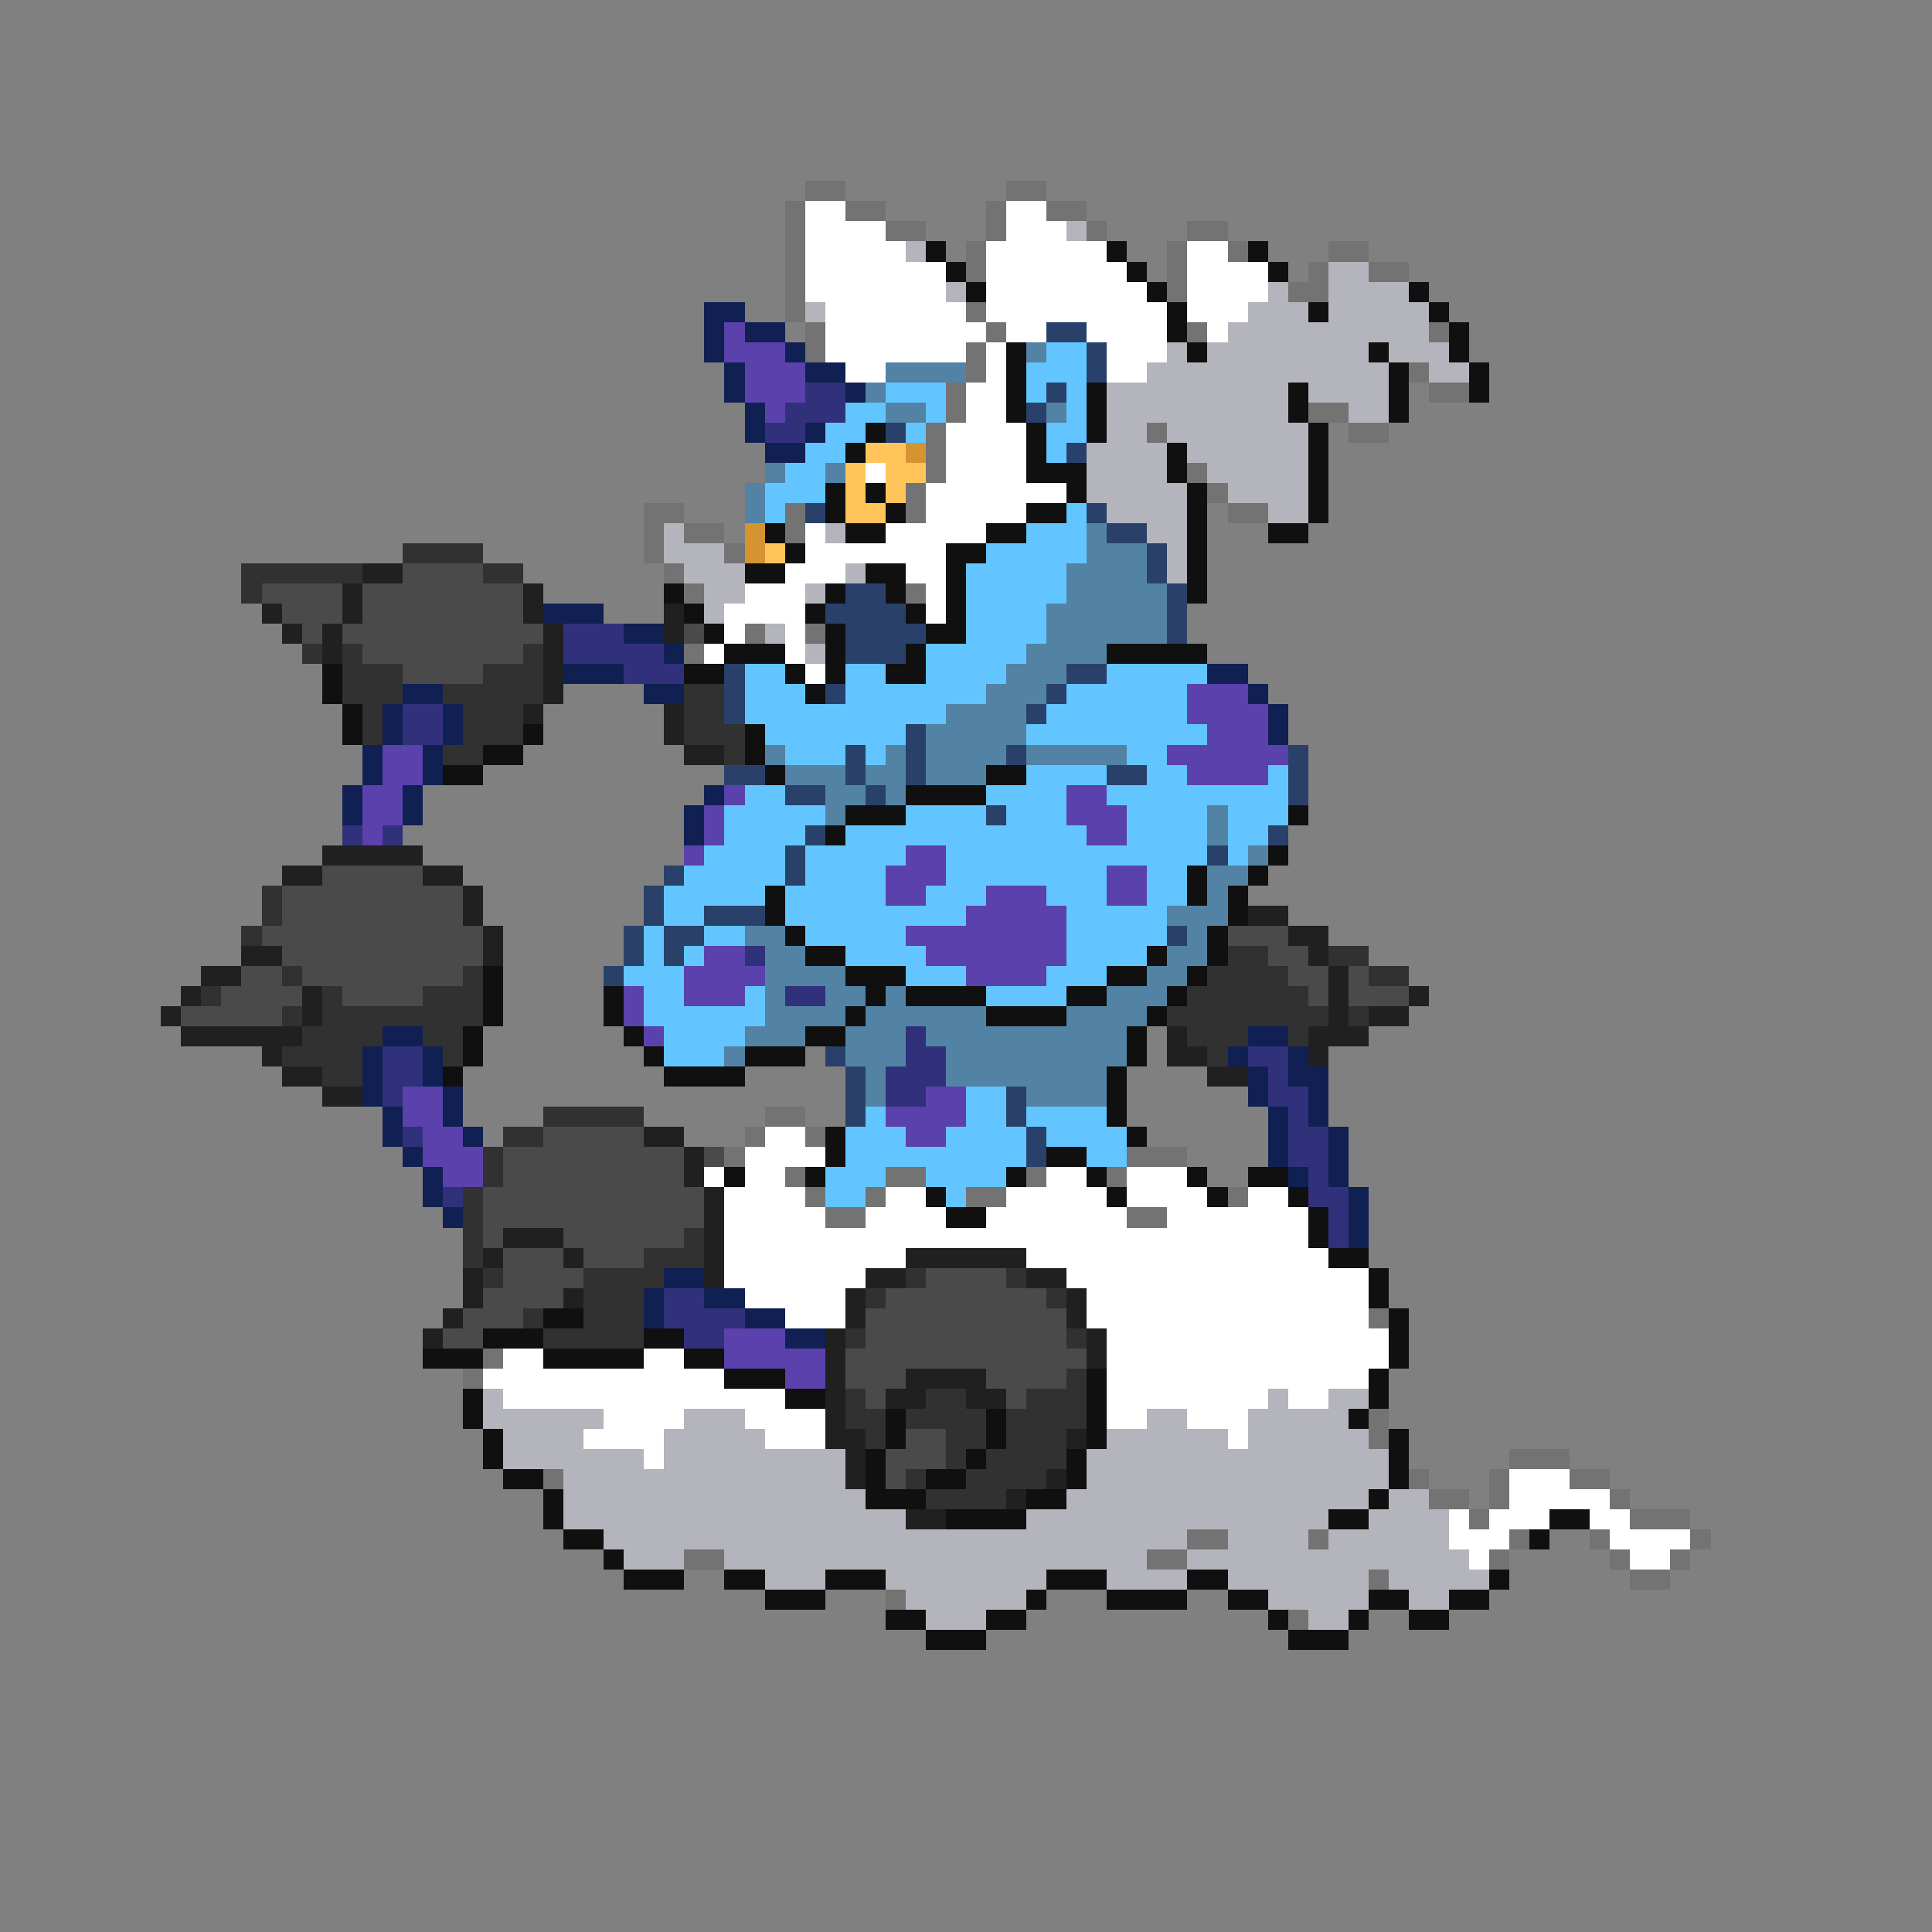<svg xmlns="http://www.w3.org/2000/svg" viewBox="0 -0.5 96 96" shape-rendering="crispEdges">
<rect x="0" y="-0.5" width="96" height="96" fill="#808080" stroke="none"/>
<path stroke="#737373" d="M40 9h2M50 9h2M39 10h1M42 10h2M49 10h1M52 10h2M39 11h1M44 11h2M49 11h1M54 11h1M59 11h2M39 12h1M48 12h1M58 12h1M61 12h1M66 12h2M39 13h1M48 13h1M58 13h1M65 13h1M68 13h2M39 14h1M58 14h1M64 14h2M39 15h1M48 15h1M40 16h1M49 16h1M59 16h1M71 16h1M40 17h1M48 17h1M48 18h1M70 18h1M47 19h1M71 19h2M47 20h1M65 20h2M46 21h1M57 21h1M67 21h2M46 22h1M46 23h1M59 23h1M45 24h1M60 24h1M32 25h2M39 25h1M45 25h1M61 25h2M32 26h1M34 26h2M39 26h1M32 27h1M36 27h1M33 28h1M34 29h1M45 29h1M37 31h1M40 31h1M34 32h1M38 55h2M37 56h1M40 56h1M36 57h1M56 57h3M39 58h1M44 58h2M51 58h1M55 58h1M40 59h1M43 59h1M48 59h2M61 59h1M41 60h2M56 60h2M68 65h1M24 67h1M23 68h1M68 70h1M68 71h1M75 72h3M27 73h1M70 73h1M74 73h1M78 73h2M71 74h2M74 74h1M80 74h1M73 75h1M81 75h3M59 76h2M65 76h1M75 76h1M79 76h1M84 76h1M34 77h2M57 77h2M74 77h1M80 77h1M83 77h1M68 78h1M81 78h2M44 79h1M64 80h1" />
<path stroke="#ffffff" d="M40 10h2M50 10h2M40 11h4M50 11h3M40 12h5M49 12h6M59 12h2M40 13h7M49 13h7M59 13h4M40 14h7M49 14h8M59 14h4M41 15h7M49 15h9M59 15h3M41 16h8M50 16h2M54 16h4M60 16h1M41 17h7M49 17h1M55 17h3M42 18h2M49 18h1M55 18h2M48 19h2M48 20h2M47 21h4M47 22h4M43 23h1M47 23h4M46 24h7M46 25h5M40 26h1M44 26h5M40 27h7M39 28h3M45 28h2M37 29h3M46 29h1M36 30h4M46 30h1M36 31h1M39 31h1M35 32h1M39 32h1M40 33h1M38 56h2M37 57h4M35 58h1M37 58h2M52 58h2M56 58h3M36 59h4M44 59h2M50 59h5M56 59h4M62 59h2M36 60h5M43 60h4M49 60h7M58 60h7M36 61h29M36 62h9M51 62h15M36 63h7M53 63h15M37 64h5M54 64h14M39 65h3M54 65h14M55 66h14M25 67h2M32 67h2M55 67h14M24 68h12M55 68h13M25 69h14M55 69h8M64 69h2M30 70h4M37 70h4M55 70h2M59 70h3M29 71h4M38 71h3M61 71h1M32 72h1M75 73h3M75 74h5M72 75h1M74 75h3M79 75h2M72 76h3M80 76h4M73 77h1M81 77h2" />
<path stroke="#b4b4bd" d="M53 11h1M45 12h1M66 13h2M47 14h1M63 14h1M66 14h4M40 15h1M62 15h3M66 15h5M61 16h10M58 17h1M60 17h8M69 17h3M57 18h12M71 18h2M55 19h9M65 19h4M55 20h9M67 20h2M55 21h2M58 21h7M54 22h4M59 22h6M54 23h4M60 23h5M54 24h5M61 24h4M55 25h4M63 25h2M33 26h1M41 26h1M57 26h2M33 27h3M58 27h1M34 28h3M42 28h1M58 28h1M35 29h2M40 29h1M35 30h1M38 31h1M40 32h1M24 69h1M63 69h1M66 69h2M24 70h6M34 70h3M57 70h2M62 70h5M25 71h4M33 71h5M55 71h6M62 71h6M25 72h7M33 72h9M54 72h15M28 73h14M54 73h15M28 74h15M53 74h15M69 74h2M28 75h17M51 75h15M68 75h4M30 76h29M61 76h4M66 76h6M31 77h3M36 77h21M59 77h14M38 78h3M44 78h8M55 78h4M61 78h7M69 78h5M45 79h6M63 79h5M70 79h2M46 80h3M65 80h2" />
<path stroke="#101010" d="M46 12h1M55 12h1M62 12h1M47 13h1M56 13h1M63 13h1M48 14h1M57 14h1M70 14h1M58 15h1M65 15h1M71 15h1M58 16h1M72 16h1M50 17h1M59 17h1M68 17h1M72 17h1M50 18h1M69 18h1M73 18h1M50 19h1M54 19h1M64 19h1M69 19h1M73 19h1M50 20h1M54 20h1M64 20h1M69 20h1M43 21h1M51 21h1M54 21h1M65 21h1M42 22h1M51 22h1M58 22h1M65 22h1M51 23h3M58 23h1M65 23h1M41 24h1M43 24h1M53 24h1M59 24h1M65 24h1M41 25h1M44 25h1M51 25h2M59 25h1M65 25h1M38 26h1M42 26h2M49 26h2M59 26h1M63 26h2M39 27h1M47 27h2M59 27h1M37 28h2M43 28h2M47 28h1M59 28h1M33 29h1M41 29h1M44 29h1M47 29h1M59 29h1M34 30h1M40 30h1M45 30h1M47 30h1M35 31h1M41 31h1M46 31h2M36 32h3M41 32h1M45 32h1M55 32h5M16 33h1M34 33h2M39 33h1M41 33h1M44 33h2M16 34h1M40 34h1M17 35h1M17 36h1M26 36h1M37 36h1M24 37h2M37 37h1M22 38h2M38 38h1M49 38h2M45 39h4M42 40h3M64 40h1M41 41h1M63 42h1M59 43h1M62 43h1M38 44h1M59 44h1M61 44h1M38 45h1M61 45h1M39 46h1M60 46h1M40 47h2M57 47h1M60 47h1M24 48h1M42 48h3M55 48h2M59 48h1M24 49h1M30 49h1M43 49h1M45 49h4M53 49h2M58 49h1M24 50h1M30 50h1M42 50h1M49 50h4M57 50h1M23 51h1M31 51h1M40 51h2M56 51h1M23 52h1M32 52h1M37 52h3M56 52h1M22 53h1M33 53h4M55 53h1M55 54h1M55 55h1M41 56h1M56 56h1M41 57h1M52 57h2M36 58h1M40 58h1M50 58h1M54 58h1M59 58h1M62 58h2M46 59h1M55 59h1M60 59h1M64 59h1M47 60h2M65 60h1M65 61h1M66 62h2M68 63h1M68 64h1M27 65h2M69 65h1M24 66h3M32 66h2M69 66h1M21 67h3M27 67h5M34 67h2M69 67h1M36 68h3M54 68h1M68 68h1M23 69h1M39 69h2M54 69h1M68 69h1M23 70h1M44 70h1M49 70h1M54 70h1M67 70h1M24 71h1M44 71h1M49 71h1M54 71h1M69 71h1M24 72h1M43 72h1M48 72h1M53 72h1M69 72h1M25 73h2M43 73h1M46 73h2M53 73h1M69 73h1M27 74h1M43 74h3M51 74h2M68 74h1M27 75h1M47 75h4M66 75h2M77 75h2M28 76h2M76 76h1M30 77h1M31 78h3M36 78h2M41 78h3M52 78h3M59 78h2M74 78h1M38 79h3M51 79h1M55 79h4M61 79h2M68 79h2M72 79h2M44 80h2M49 80h2M63 80h1M67 80h1M70 80h2M46 81h3M64 81h3" />
<path stroke="#102052" d="M35 15h2M35 16h1M37 16h2M35 17h1M39 17h1M36 18h1M40 18h2M36 19h1M42 19h1M37 20h1M37 21h1M40 21h1M38 22h2M27 30h3M31 31h2M33 32h1M28 33h3M60 33h2M20 34h2M32 34h2M62 34h1M19 35h1M22 35h1M63 35h1M19 36h1M22 36h1M63 36h1M18 37h1M21 37h1M18 38h1M21 38h1M17 39h1M20 39h1M35 39h1M17 40h1M20 40h1M34 40h1M34 41h1M19 51h2M62 51h2M18 52h1M21 52h1M61 52h1M64 52h1M18 53h1M21 53h1M62 53h1M64 53h2M18 54h1M22 54h1M62 54h1M65 54h1M19 55h1M22 55h1M63 55h1M65 55h1M19 56h1M23 56h1M63 56h1M66 56h1M20 57h1M63 57h1M66 57h1M21 58h1M64 58h1M66 58h1M21 59h1M67 59h1M22 60h1M67 60h1M67 61h1M33 63h2M32 64h1M35 64h2M32 65h1M37 65h2M39 66h2" />
<path stroke="#5a41ac" d="M36 16h1M36 17h3M37 18h3M37 19h3M38 20h1M59 34h3M59 35h4M60 36h3M19 37h2M58 37h6M19 38h2M59 38h4M18 39h2M36 39h1M53 39h2M18 40h2M35 40h1M53 40h3M18 41h1M35 41h1M54 41h2M34 42h1M45 42h2M44 43h3M55 43h2M44 44h2M49 44h3M55 44h2M48 45h5M45 46h8M35 47h2M46 47h7M34 48h4M48 48h4M31 49h1M34 49h3M31 50h1M32 51h1M20 54h2M46 54h2M20 55h2M44 55h4M21 56h2M45 56h2M21 57h3M22 58h2M36 66h3M36 67h5M39 68h2" />
<path stroke="#29416a" d="M52 16h2M54 17h1M54 18h1M52 19h1M51 20h1M44 21h1M53 22h1M40 25h1M54 25h1M55 26h2M57 27h1M57 28h1M42 29h2M58 29h1M41 30h4M58 30h1M42 31h4M58 31h1M42 32h3M36 33h1M53 33h2M36 34h1M41 34h1M52 34h1M36 35h1M51 35h1M45 36h1M42 37h1M45 37h1M50 37h1M64 37h1M36 38h2M42 38h1M45 38h1M55 38h2M64 38h1M39 39h2M43 39h1M64 39h1M49 40h1M40 41h1M63 41h1M39 42h1M60 42h1M33 43h1M39 43h1M32 44h1M32 45h1M35 45h3M31 46h1M33 46h2M58 46h1M31 47h1M33 47h1M30 48h1M41 52h1M42 53h1M42 54h1M50 54h1M42 55h1M50 55h1M51 56h1M51 57h1" />
<path stroke="#5283a4" d="M51 17h1M44 18h4M43 19h1M44 20h2M52 20h1M38 23h1M41 23h1M37 24h1M37 25h1M54 26h1M54 27h3M53 28h4M53 29h5M52 30h6M52 31h6M51 32h4M50 33h3M49 34h3M47 35h4M46 36h5M38 37h1M44 37h1M46 37h4M51 37h5M39 38h3M43 38h2M46 38h3M41 39h2M44 39h1M41 40h1M60 40h1M60 41h1M62 42h1M60 43h2M60 44h1M58 45h3M37 46h2M59 46h1M38 47h2M58 47h2M38 48h4M57 48h2M38 49h1M41 49h2M44 49h1M55 49h3M38 50h4M43 50h6M53 50h4M37 51h3M42 51h3M46 51h10M36 52h1M42 52h3M47 52h9M43 53h1M47 53h8M43 54h1M51 54h4" />
<path stroke="#62c5ff" d="M52 17h2M51 18h3M44 19h3M51 19h1M53 19h1M42 20h2M46 20h1M53 20h1M41 21h2M45 21h1M52 21h2M40 22h2M52 22h1M39 23h2M38 24h3M38 25h1M53 25h1M51 26h3M49 27h5M48 28h5M48 29h5M48 30h4M48 31h4M46 32h5M37 33h2M42 33h2M46 33h4M55 33h5M37 34h3M42 34h7M53 34h6M37 35h10M52 35h7M38 36h7M51 36h9M39 37h3M43 37h1M56 37h2M51 38h4M57 38h2M63 38h1M37 39h2M49 39h4M55 39h9M36 40h5M45 40h4M50 40h3M56 40h4M61 40h3M36 41h4M42 41h12M56 41h4M61 41h2M35 42h4M40 42h5M47 42h13M61 42h1M34 43h5M40 43h4M47 43h8M57 43h2M33 44h5M39 44h5M46 44h3M52 44h3M57 44h2M33 45h2M39 45h9M53 45h5M32 46h1M35 46h2M40 46h5M53 46h5M32 47h1M34 47h1M42 47h4M53 47h4M31 48h3M45 48h3M52 48h3M32 49h2M37 49h1M49 49h4M32 50h6M33 51h4M33 52h3M48 54h2M43 55h1M48 55h2M51 55h4M42 56h3M47 56h4M52 56h4M42 57h9M54 57h2M41 58h3M46 58h4M41 59h2M47 59h1" />
<path stroke="#31317b" d="M40 19h2M39 20h3M38 21h2M28 31h3M28 32h5M31 33h3M20 35h2M20 36h2M17 41h1M19 41h1M37 47h1M39 49h2M45 51h1M19 52h2M45 52h2M62 52h2M19 53h2M44 53h3M63 53h1M19 54h1M44 54h2M63 54h2M64 55h1M20 56h1M64 56h2M64 57h2M65 58h1M22 59h1M65 59h2M66 60h1M66 61h1M33 64h2M33 65h4M34 66h2" />
<path stroke="#ffc55a" d="M43 22h2M42 23h1M44 23h2M42 24h1M44 24h1M42 25h2M38 27h1" />
<path stroke="#d59431" d="M45 22h1M37 26h1M37 27h1" />
<path stroke="#313131" d="M20 27h4M12 28h6M24 28h2M12 29h1M15 32h1M17 32h1M26 32h1M17 33h3M24 33h3M17 34h3M22 34h5M34 34h2M18 35h1M23 35h3M34 35h2M18 36h1M23 36h3M34 36h3M22 37h2M36 37h1M13 44h1M13 45h1M12 46h1M61 47h2M66 47h2M14 48h1M23 48h1M60 48h4M68 48h2M10 49h1M16 49h1M21 49h3M59 49h6M14 50h1M16 50h8M58 50h8M67 50h1M15 51h4M21 51h2M59 51h3M64 51h1M14 52h4M22 52h1M60 52h1M16 53h2M27 55h5M25 56h2M24 57h1M24 58h1M23 59h1M23 60h1M23 61h1M34 61h1M23 62h1M32 62h3M24 63h1M29 63h4M45 63h1M50 63h1M29 64h3M43 64h1M52 64h1M26 65h1M29 65h3M27 66h5M42 66h1M53 66h1M53 68h1M42 69h1M46 69h2M51 69h3M42 70h2M45 70h4M50 70h4M43 71h1M47 71h2M50 71h3M47 72h1M49 72h4M45 73h1M48 73h4M46 74h4" />
<path stroke="#202020" d="M18 28h2M17 29h1M26 29h1M13 30h1M17 30h1M26 30h1M33 30h1M14 31h1M16 31h1M27 31h1M33 31h1M16 32h1M27 32h1M27 33h1M27 34h1M26 35h1M33 35h1M33 36h1M34 37h2M16 42h5M14 43h2M21 43h2M23 44h1M23 45h1M62 45h2M24 46h1M64 46h2M12 47h2M24 47h1M65 47h1M10 48h2M66 48h1M9 49h1M15 49h1M66 49h1M70 49h1M8 50h1M15 50h1M66 50h1M68 50h2M9 51h6M58 51h1M65 51h3M13 52h1M58 52h2M65 52h1M14 53h2M60 53h2M16 54h2M32 56h2M34 57h1M34 58h1M35 59h1M35 60h1M25 61h3M35 61h1M24 62h1M28 62h1M35 62h1M45 62h6M23 63h1M35 63h1M43 63h2M51 63h2M23 64h1M28 64h1M42 64h1M53 64h1M22 65h1M42 65h1M53 65h1M21 66h1M41 66h1M54 66h1M41 67h1M54 67h1M41 68h1M45 68h4M41 69h1M44 69h2M48 69h2M41 70h1M41 71h2M53 71h1M42 72h1M42 73h1M52 73h1M50 74h1M45 75h2" />
<path stroke="#4a4a4a" d="M20 28h4M13 29h4M18 29h8M14 30h3M18 30h8M15 31h1M17 31h10M34 31h1M18 32h8M20 33h4M16 43h5M14 44h9M14 45h9M13 46h11M61 46h3M14 47h10M63 47h2M12 48h2M15 48h8M64 48h2M67 48h1M11 49h4M17 49h4M65 49h1M67 49h3M9 50h5M27 56h5M25 57h9M35 57h1M25 58h9M24 59h11M24 60h11M24 61h1M28 61h6M25 62h3M29 62h3M25 63h4M46 63h4M24 64h4M44 64h8M23 65h3M43 65h10M22 66h2M43 66h10M42 67h12M42 68h3M49 68h4M43 69h1M50 69h1M45 71h2M44 72h3M44 73h1" />
</svg>